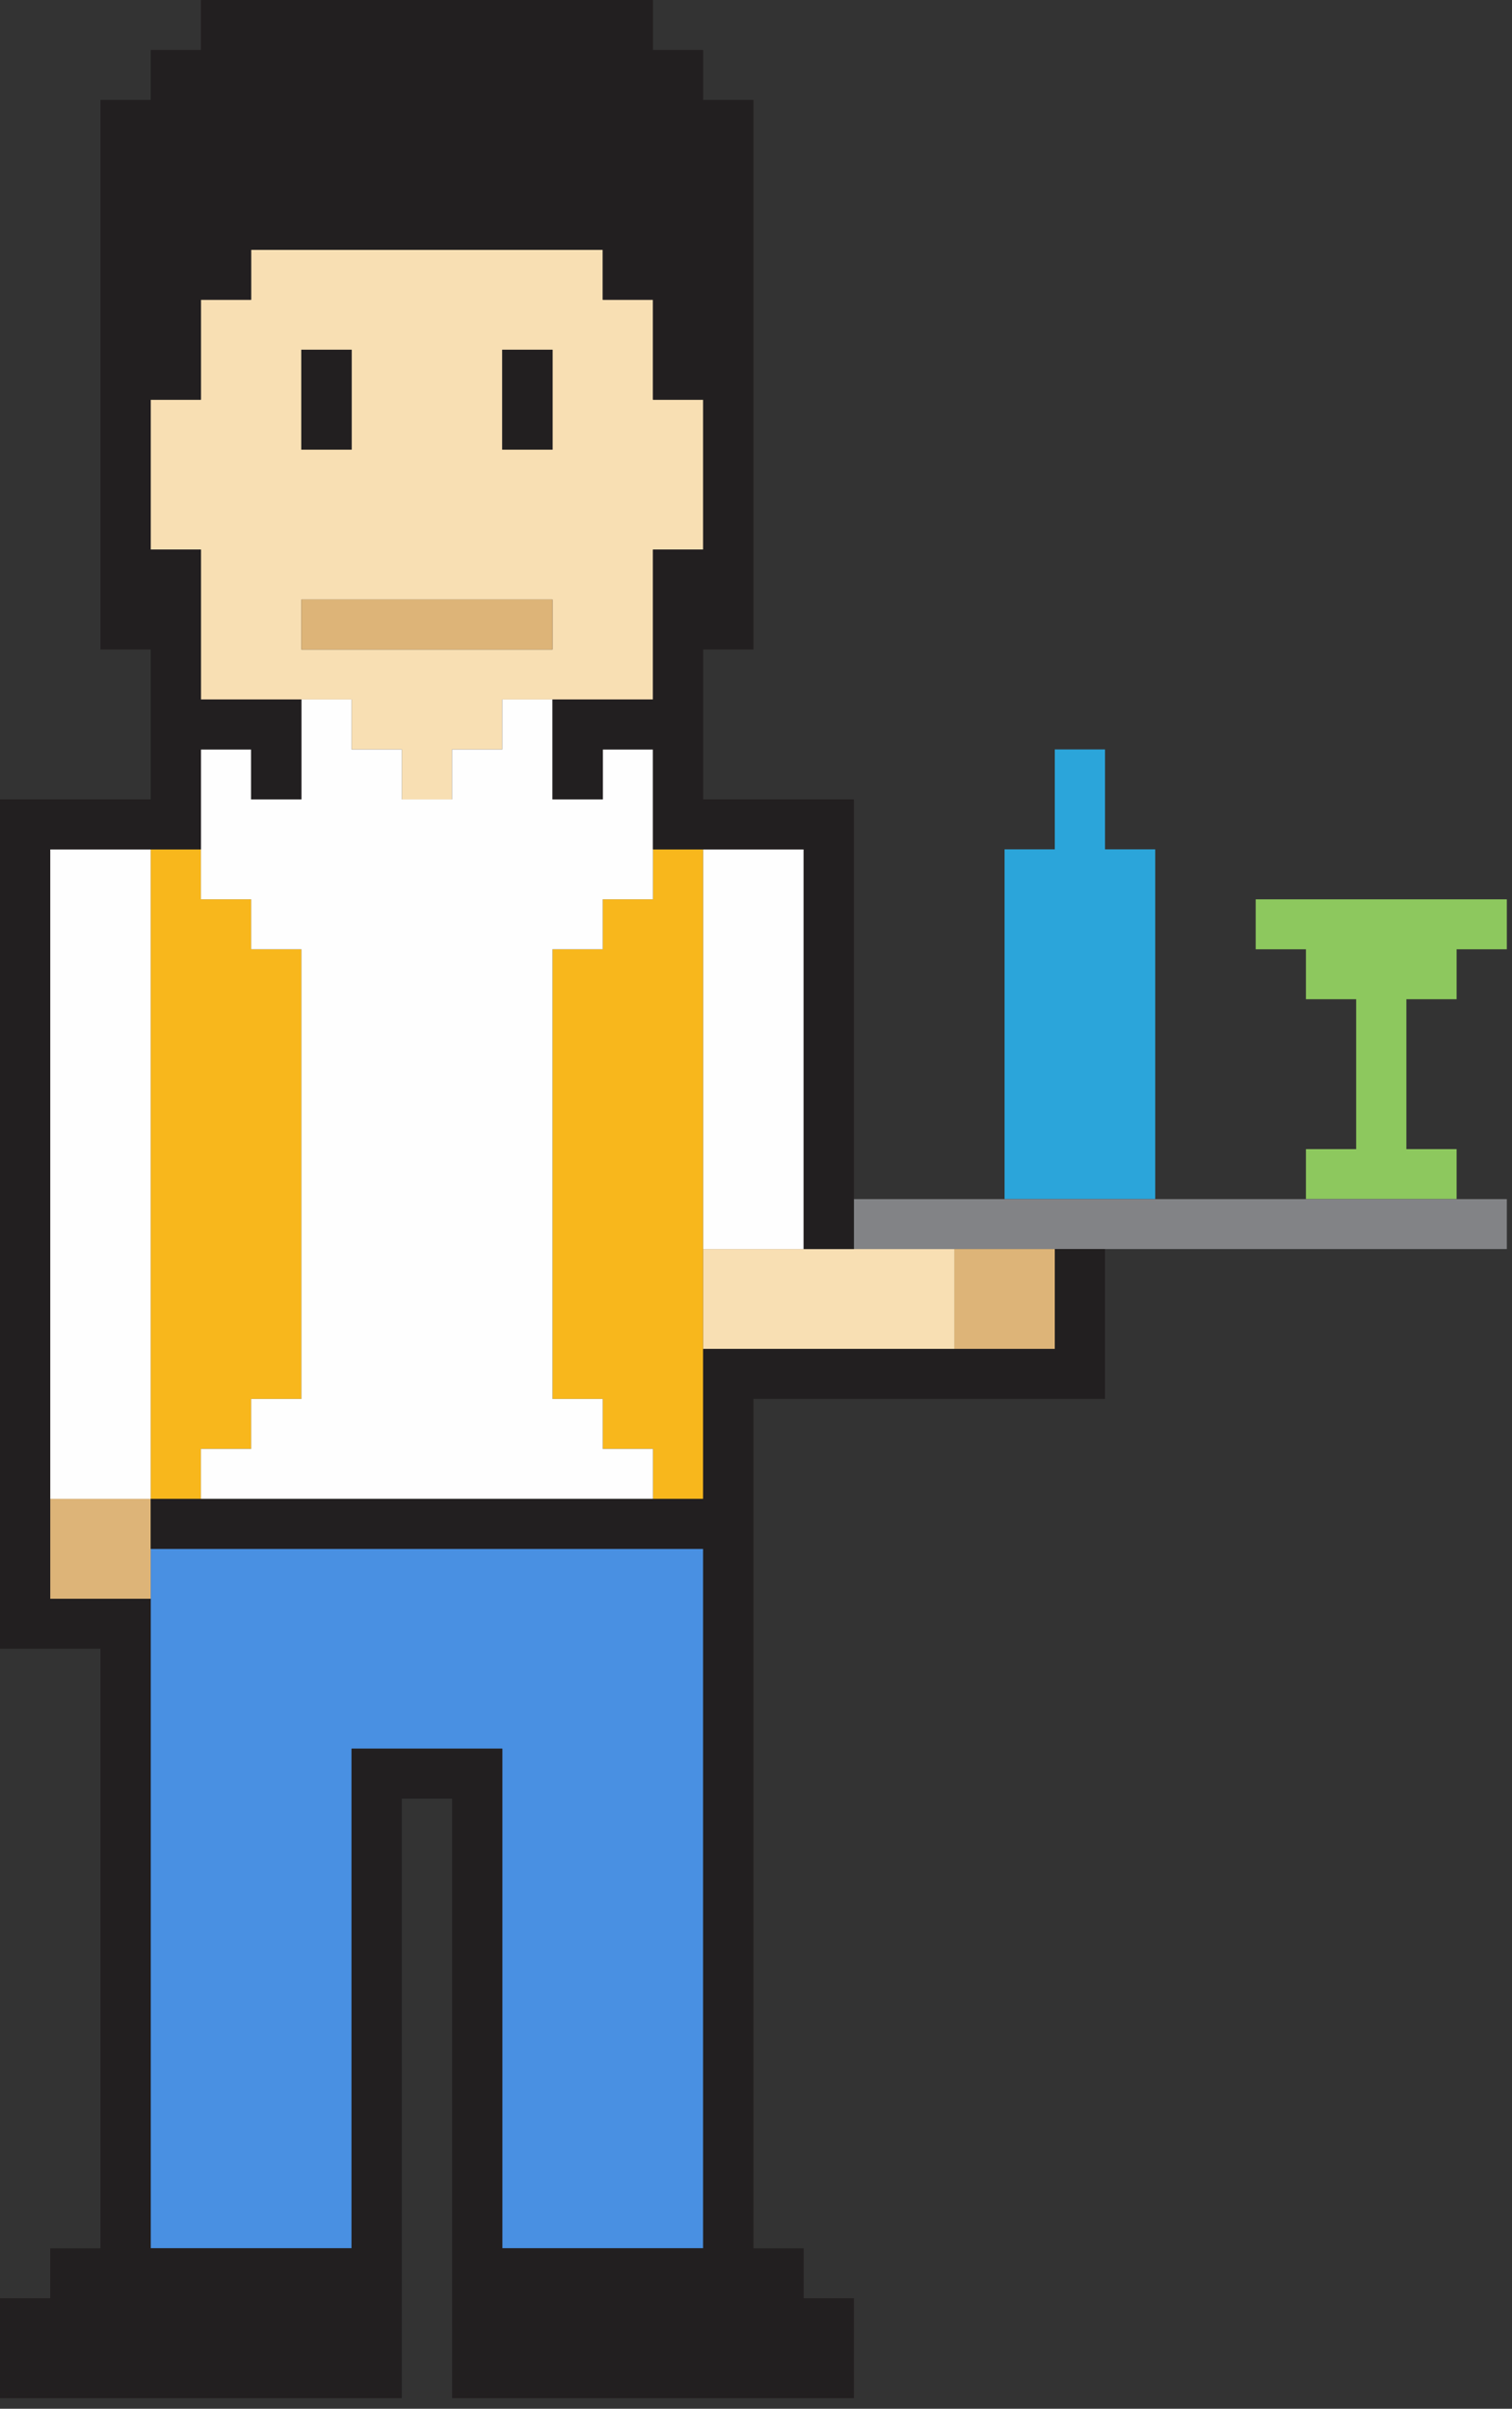 <?xml version="1.0" encoding="UTF-8"?>
<svg width="103px" height="164px" viewBox="0 0 103 164" version="1.1" xmlns="http://www.w3.org/2000/svg" xmlns:xlink="http://www.w3.org/1999/xlink">
    <rect x="0" y="0" width="103" height="164" fill="#333333" stroke="none"/>
    <!-- Generator: Sketch 41.2 (35397) - http://www.bohemiancoding.com/sketch -->
    <title>Page 1</title>
    <desc>Created with Sketch.</desc>
    <defs></defs>
    <g id="ТЕСТ" stroke="none" stroke-width="1" fill="none" fill-rule="evenodd">
        <g id="Длинный-вопрос----Copy" transform="translate(-165, -81)">
            <g id="Group-5" transform="translate(165, 81)">
                <g id="Page-1">
                    <polygon id="Fill-1" fill="#2BA5DA" points="75.276 57.828 75.276 54.427 75.276 51.025 71.854 51.025 71.854 54.427 71.854 57.828 68.432 57.828 68.432 61.23 68.432 64.632 68.432 68.033 68.432 71.435 68.432 74.837 68.432 78.238 68.432 81.641 71.854 81.641 75.276 81.641 78.697 81.641 78.697 78.238 78.697 74.837 78.697 71.435 78.697 68.033 78.697 64.632 78.697 61.23 78.697 57.828"></polygon>
                    <polygon id="Fill-2" fill="#8DC85E" points="99.227 61.23 95.804 61.23 92.384 61.23 92.383 61.23 88.962 61.23 85.541 61.23 85.541 64.632 88.962 64.632 88.962 68.033 92.383 68.033 92.383 71.435 92.383 74.837 92.383 78.238 88.962 78.238 88.962 81.64 92.383 81.64 92.384 81.64 95.804 81.64 99.227 81.64 99.227 78.238 95.804 78.238 95.804 74.837 95.804 71.435 95.804 68.033 99.227 68.033 99.227 64.632 102.648 64.632 102.648 61.23"></polygon>
                    <polygon id="Fill-3" fill="#828386" points="99.227 81.641 95.804 81.641 92.384 81.641 92.383 81.641 88.962 81.641 85.541 81.641 82.118 81.641 78.697 81.641 75.275 81.641 71.854 81.641 68.433 81.641 68.432 81.641 65.011 81.641 61.589 81.641 58.167 81.641 58.167 85.042 61.589 85.042 65.011 85.042 68.432 85.042 68.433 85.042 71.854 85.042 75.275 85.042 78.697 85.042 82.118 85.042 85.541 85.042 88.962 85.042 92.383 85.042 92.384 85.042 95.804 85.042 99.227 85.042 102.648 85.042 102.648 81.641"></polygon>
                    <polygon id="Fill-4" fill="#F8B71C" points="44.481 57.828 44.481 61.23 41.059 61.23 41.059 64.632 37.639 64.632 37.639 68.033 37.639 71.435 37.639 74.837 37.639 78.238 37.639 81.641 37.639 85.042 37.639 88.444 37.639 91.845 37.639 95.247 41.059 95.247 41.059 98.648 44.481 98.648 44.481 102.05 47.902 102.05 47.902 98.648 47.902 95.247 47.902 91.845 47.902 88.444 47.902 85.042 47.902 81.641 47.902 78.238 47.902 74.837 47.902 71.435 47.902 68.033 47.902 64.632 47.902 61.23 47.902 57.828"></polygon>
                    <polygon id="Fill-5" fill="#F8B71C" points="17.108 61.23 13.687 61.23 13.687 57.828 10.266 57.828 10.266 61.23 10.266 64.632 10.266 68.033 10.266 71.435 10.266 74.837 10.266 78.238 10.266 81.641 10.266 85.042 10.266 88.444 10.266 91.846 10.266 95.247 10.266 98.648 10.266 102.05 13.687 102.05 13.687 98.648 17.108 98.648 17.108 95.247 20.53 95.247 20.53 91.846 20.53 88.444 20.53 85.042 20.53 81.641 20.53 78.238 20.53 74.837 20.53 71.435 20.53 68.033 20.53 64.632 17.108 64.632"></polygon>
                    <polygon id="Fill-6" fill="#4990E2" points="44.481 105.452 41.06 105.452 41.059 105.452 37.639 105.452 34.216 105.452 30.795 105.452 27.374 105.452 27.372 105.452 23.952 105.452 20.53 105.452 17.108 105.452 13.687 105.452 13.686 105.452 10.266 105.452 10.266 108.854 10.266 112.255 10.266 115.657 10.266 119.058 10.266 122.46 10.266 125.862 10.266 129.264 10.266 132.665 10.266 136.068 10.266 139.469 10.266 142.87 10.266 146.272 10.266 149.674 10.266 153.075 13.686 153.075 13.687 153.075 17.108 153.075 20.53 153.075 23.952 153.075 23.952 149.674 23.952 146.272 23.952 142.87 23.952 139.469 23.952 136.068 23.952 132.665 23.952 129.264 23.952 125.862 23.952 122.46 23.952 119.058 27.372 119.058 27.374 119.058 30.795 119.058 34.216 119.058 34.216 122.46 34.216 125.862 34.216 129.264 34.216 132.665 34.216 136.068 34.216 139.469 34.216 142.87 34.216 146.272 34.216 149.674 34.216 153.075 37.639 153.075 41.059 153.075 41.06 153.075 44.481 153.075 47.902 153.075 47.902 149.674 47.902 146.272 47.902 142.87 47.902 139.469 47.902 136.068 47.902 132.665 47.902 129.264 47.902 125.862 47.902 122.46 47.902 119.058 47.902 115.657 47.902 112.255 47.902 108.854 47.902 105.452"></polygon>
                    <path d="M34.217,44.222 L30.795,44.222 L27.374,44.222 L27.373,44.222 L23.952,44.222 L20.53,44.222 L20.53,40.821 L23.952,40.821 L27.373,40.821 L27.374,40.821 L30.795,40.821 L34.217,40.821 L37.638,40.821 L37.638,44.222 L34.217,44.222 Z M37.638,27.214 L37.638,30.615 L34.217,30.615 L34.217,27.214 L34.217,23.811 L37.638,23.811 L37.638,27.214 Z M20.53,23.811 L23.952,23.811 L23.952,27.214 L23.952,30.615 L20.53,30.615 L20.53,27.214 L20.53,23.811 Z M13.687,40.821 L13.687,44.222 L13.687,47.624 L17.108,47.624 L20.53,47.624 L23.952,47.624 L23.952,51.025 L27.373,51.025 L27.373,54.427 L30.795,54.427 L30.795,51.025 L34.217,51.025 L34.217,47.624 L37.638,47.624 L41.059,47.624 L41.06,47.624 L44.481,47.624 L44.481,44.222 L44.481,40.821 L44.481,37.419 L47.903,37.419 L47.903,34.017 L47.903,30.615 L47.903,27.214 L44.481,27.214 L44.481,23.811 L44.481,20.41 L41.06,20.41 L41.06,17.008 L37.638,17.008 L34.217,17.008 L30.795,17.008 L27.374,17.008 L27.373,17.008 L23.952,17.008 L20.53,17.008 L17.108,17.008 L17.108,20.41 L13.687,20.41 L13.687,23.811 L13.687,27.214 L10.266,27.214 L10.266,30.615 L10.266,34.017 L10.266,37.419 L13.687,37.419 L13.687,40.821 Z" id="Fill-7" fill="#F8DFB3"></path>
                    <polygon id="Fill-8" fill="#F8DFB3" points="58.167 85.042 54.747 85.042 54.746 85.042 51.325 85.042 47.903 85.042 47.903 88.444 47.903 91.846 51.325 91.846 54.746 91.846 54.747 91.846 58.167 91.846 61.589 91.846 65.011 91.846 65.011 88.444 65.011 85.042 61.589 85.042"></polygon>
                    <polygon id="Fill-9" fill="#DDB478" points="30.795 40.821 27.374 40.821 27.373 40.821 23.952 40.821 20.53 40.821 20.53 44.222 23.952 44.222 27.373 44.222 27.374 44.222 30.795 44.222 34.216 44.222 37.638 44.222 37.638 40.821 34.216 40.821"></polygon>
                    <polygon id="Fill-10" fill="#DDB478" points="68.433 91.846 71.854 91.846 71.854 88.444 71.854 85.042 68.433 85.042 68.432 85.042 65.012 85.042 65.012 88.444 65.012 91.846 68.432 91.846"></polygon>
                    <polygon id="Fill-11" fill="#DDB478" points="3.422 102.05 3.422 105.452 3.422 108.854 6.843 108.854 10.266 108.854 10.266 105.452 10.266 102.05 6.843 102.05"></polygon>
                    <polygon id="Fill-12" fill="#FEFEFE" points="41.059 54.427 37.638 54.427 37.638 51.025 37.638 47.624 34.217 47.624 34.217 51.025 30.795 51.025 30.795 54.427 27.374 54.427 27.374 51.025 23.952 51.025 23.952 47.624 20.53 47.624 20.53 51.025 20.53 54.427 17.108 54.427 17.108 51.025 13.686 51.025 13.686 54.427 13.686 57.828 13.686 61.23 17.108 61.23 17.108 64.632 20.53 64.632 20.53 68.033 20.53 71.435 20.53 74.837 20.53 78.238 20.53 81.641 20.53 85.042 20.53 88.444 20.53 91.845 20.53 95.247 17.108 95.247 17.108 98.648 13.686 98.648 13.686 102.05 17.108 102.05 20.53 102.05 23.952 102.05 27.373 102.05 27.374 102.05 30.795 102.05 34.217 102.05 37.638 102.05 41.059 102.05 41.06 102.05 44.481 102.05 44.481 98.648 41.06 98.648 41.06 95.247 37.638 95.247 37.638 91.845 37.638 88.444 37.638 85.042 37.638 81.641 37.638 78.238 37.638 74.837 37.638 71.435 37.638 68.033 37.638 64.632 41.06 64.632 41.06 61.23 44.481 61.23 44.481 57.828 44.481 54.427 44.481 51.025 41.059 51.025"></polygon>
                    <polygon id="Fill-13" fill="#FEFEFE" points="3.422 57.828 3.422 61.23 3.422 64.632 3.422 68.033 3.422 71.435 3.422 74.837 3.422 78.238 3.422 81.641 3.422 85.042 3.422 88.444 3.422 91.845 3.422 95.247 3.422 98.648 3.422 102.05 6.843 102.05 10.266 102.05 10.266 98.648 10.266 95.247 10.266 91.845 10.266 88.444 10.266 85.042 10.266 81.641 10.266 78.238 10.266 74.837 10.266 71.435 10.266 68.033 10.266 64.632 10.266 61.23 10.266 57.828 6.843 57.828"></polygon>
                    <polygon id="Fill-14" fill="#FEFEFE" points="47.903 57.828 47.903 61.23 47.903 64.632 47.903 68.033 47.903 71.435 47.903 74.837 47.903 78.238 47.903 81.641 47.903 85.042 51.324 85.042 54.747 85.042 54.747 81.641 54.747 78.238 54.747 74.837 54.747 71.435 54.747 68.033 54.747 64.632 54.747 61.23 54.747 57.828 51.324 57.828"></polygon>
                    <polygon id="Fill-15" fill="#221F20" points="20.53 27.214 20.53 30.615 23.952 30.615 23.952 27.214 23.952 23.811 20.53 23.811"></polygon>
                    <polygon id="Fill-16" fill="#221F20" points="37.638 27.214 37.638 23.811 34.217 23.811 34.217 27.214 34.217 30.615 37.638 30.615"></polygon>
                    <polygon id="Fill-17" fill="#221F20" points="13.686 0.001 13.686 3.402 10.266 3.402 10.266 6.803 6.844 6.803 6.844 10.205 6.844 13.606 6.844 17.009 6.844 20.41 6.844 23.811 6.844 27.214 6.844 30.615 6.844 34.017 6.844 37.419 6.844 40.821 6.844 44.222 10.266 44.222 10.266 47.624 10.266 51.025 10.266 54.427 6.844 54.427 3.422 54.427 0 54.427 0 57.829 0 61.23 0 64.631 0 68.033 0 71.435 0 74.837 0 78.238 0 81.641 0 85.042 0 88.444 0 91.846 0 95.247 0 98.649 0 102.05 0 105.452 0 108.853 0 112.255 3.422 112.255 6.844 112.255 6.844 115.657 6.844 119.058 6.844 122.46 6.844 125.861 6.844 129.264 6.844 132.664 6.844 136.068 6.844 139.469 6.844 142.871 6.844 146.273 6.844 149.673 6.844 153.076 3.422 153.076 3.422 156.477 0 156.477 0 159.879 0 163.28 3.422 163.28 6.844 163.28 10.266 163.28 13.686 163.28 13.688 163.28 17.109 163.28 20.53 163.28 23.952 163.28 27.374 163.28 27.374 159.879 27.374 156.477 27.374 153.076 27.374 149.673 27.374 146.273 27.374 142.871 27.374 139.469 27.374 136.068 27.374 132.664 27.374 129.264 27.374 125.861 27.374 122.46 30.795 122.46 30.795 125.861 30.795 129.264 30.795 132.664 30.795 136.068 30.795 139.469 30.795 142.871 30.795 146.273 30.795 149.673 30.795 153.076 30.795 156.477 30.795 159.879 30.795 163.28 34.216 163.28 37.639 163.28 41.059 163.28 41.06 163.28 44.481 163.28 47.902 163.28 51.325 163.28 54.745 163.28 54.746 163.28 58.167 163.28 58.167 159.879 58.167 156.477 54.746 156.477 54.746 153.076 51.325 153.076 51.325 149.673 51.325 146.273 51.325 142.871 51.325 139.469 51.325 136.068 51.325 132.664 51.325 129.264 51.325 125.861 51.325 122.46 51.325 119.058 51.325 115.657 51.325 112.255 51.325 108.853 51.325 105.452 51.325 102.05 51.325 98.649 51.325 95.247 54.745 95.247 54.746 95.247 58.167 95.247 61.589 95.247 65.011 95.247 68.432 95.247 68.433 95.247 71.853 95.247 75.275 95.247 75.275 91.846 75.275 88.444 75.275 85.042 71.853 85.042 71.853 88.444 71.853 91.846 68.433 91.846 68.432 91.846 65.011 91.846 61.589 91.846 58.167 91.846 54.746 91.846 54.745 91.846 51.325 91.846 47.902 91.846 47.902 95.247 47.902 98.649 47.902 102.05 44.481 102.05 41.06 102.05 41.059 102.05 37.639 102.05 34.216 102.05 30.795 102.05 27.374 102.05 27.372 102.05 23.952 102.05 20.53 102.05 17.109 102.05 13.688 102.05 13.686 102.05 10.266 102.05 10.266 105.452 13.686 105.452 13.688 105.452 17.109 105.452 20.53 105.452 23.952 105.452 27.372 105.452 27.374 105.452 30.795 105.452 34.216 105.452 37.639 105.452 41.059 105.452 41.06 105.452 44.481 105.452 47.902 105.452 47.902 108.853 47.902 112.255 47.902 115.657 47.902 119.058 47.902 122.46 47.902 125.861 47.902 129.264 47.902 132.664 47.902 136.068 47.902 139.469 47.902 142.871 47.902 146.273 47.902 149.673 47.902 153.076 44.481 153.076 41.06 153.076 41.059 153.076 37.639 153.076 34.216 153.076 34.216 149.673 34.216 146.273 34.216 142.871 34.216 139.469 34.216 136.068 34.216 132.664 34.216 129.264 34.216 125.861 34.216 122.46 34.216 119.058 30.795 119.058 27.374 119.058 27.372 119.058 23.952 119.058 23.952 122.46 23.952 125.861 23.952 129.264 23.952 132.664 23.952 136.068 23.952 139.469 23.952 142.871 23.952 146.273 23.952 149.673 23.952 153.076 20.53 153.076 17.109 153.076 13.688 153.076 13.686 153.076 10.266 153.076 10.266 149.673 10.266 146.273 10.266 142.871 10.266 139.469 10.266 136.068 10.266 132.664 10.266 129.264 10.266 125.861 10.266 122.46 10.266 119.058 10.266 115.657 10.266 112.255 10.266 108.853 6.844 108.853 3.422 108.853 3.422 105.452 3.422 102.05 3.422 98.649 3.422 95.247 3.422 91.846 3.422 88.444 3.422 85.042 3.422 81.641 3.422 78.238 3.422 74.837 3.422 71.435 3.422 68.033 3.422 64.631 3.422 61.23 3.422 57.829 6.844 57.829 10.266 57.829 13.688 57.829 13.688 54.427 13.688 51.025 17.109 51.025 17.109 54.427 20.53 54.427 20.53 51.025 20.53 47.624 17.109 47.624 13.688 47.624 13.688 44.222 13.688 40.821 13.688 37.419 10.266 37.419 10.266 34.017 10.266 30.615 10.266 27.214 13.688 27.214 13.688 23.811 13.688 20.41 17.109 20.41 17.109 17.009 20.53 17.009 23.952 17.009 27.372 17.009 27.374 17.009 30.795 17.009 34.216 17.009 37.639 17.009 41.059 17.009 41.059 20.41 44.481 20.41 44.481 23.811 44.481 27.214 47.902 27.214 47.902 30.615 47.902 34.017 47.902 37.419 44.481 37.419 44.481 40.821 44.481 44.222 44.481 47.624 41.06 47.624 41.059 47.624 37.639 47.624 37.639 51.025 37.639 54.427 41.06 54.427 41.06 51.025 44.481 51.025 44.481 54.427 44.481 57.829 47.902 57.829 51.325 57.829 54.745 57.829 54.745 61.23 54.745 64.631 54.745 68.033 54.745 71.435 54.745 74.837 54.745 78.238 54.745 81.641 54.745 85.042 58.167 85.042 58.167 81.641 58.167 78.238 58.167 74.837 58.167 71.435 58.167 68.033 58.167 64.631 58.167 61.23 58.167 57.829 58.167 54.427 54.746 54.427 54.745 54.427 51.325 54.427 47.902 54.427 47.902 51.025 47.902 47.624 47.902 44.222 51.325 44.222 51.325 40.821 51.325 37.419 51.325 34.017 51.325 30.615 51.325 27.214 51.325 23.811 51.325 20.41 51.325 17.009 51.325 13.606 51.325 10.205 51.325 6.803 47.902 6.803 47.902 3.402 44.481 3.402 44.481 0.001"></polygon>
                </g>
            </g>
        </g>
    </g>
</svg>